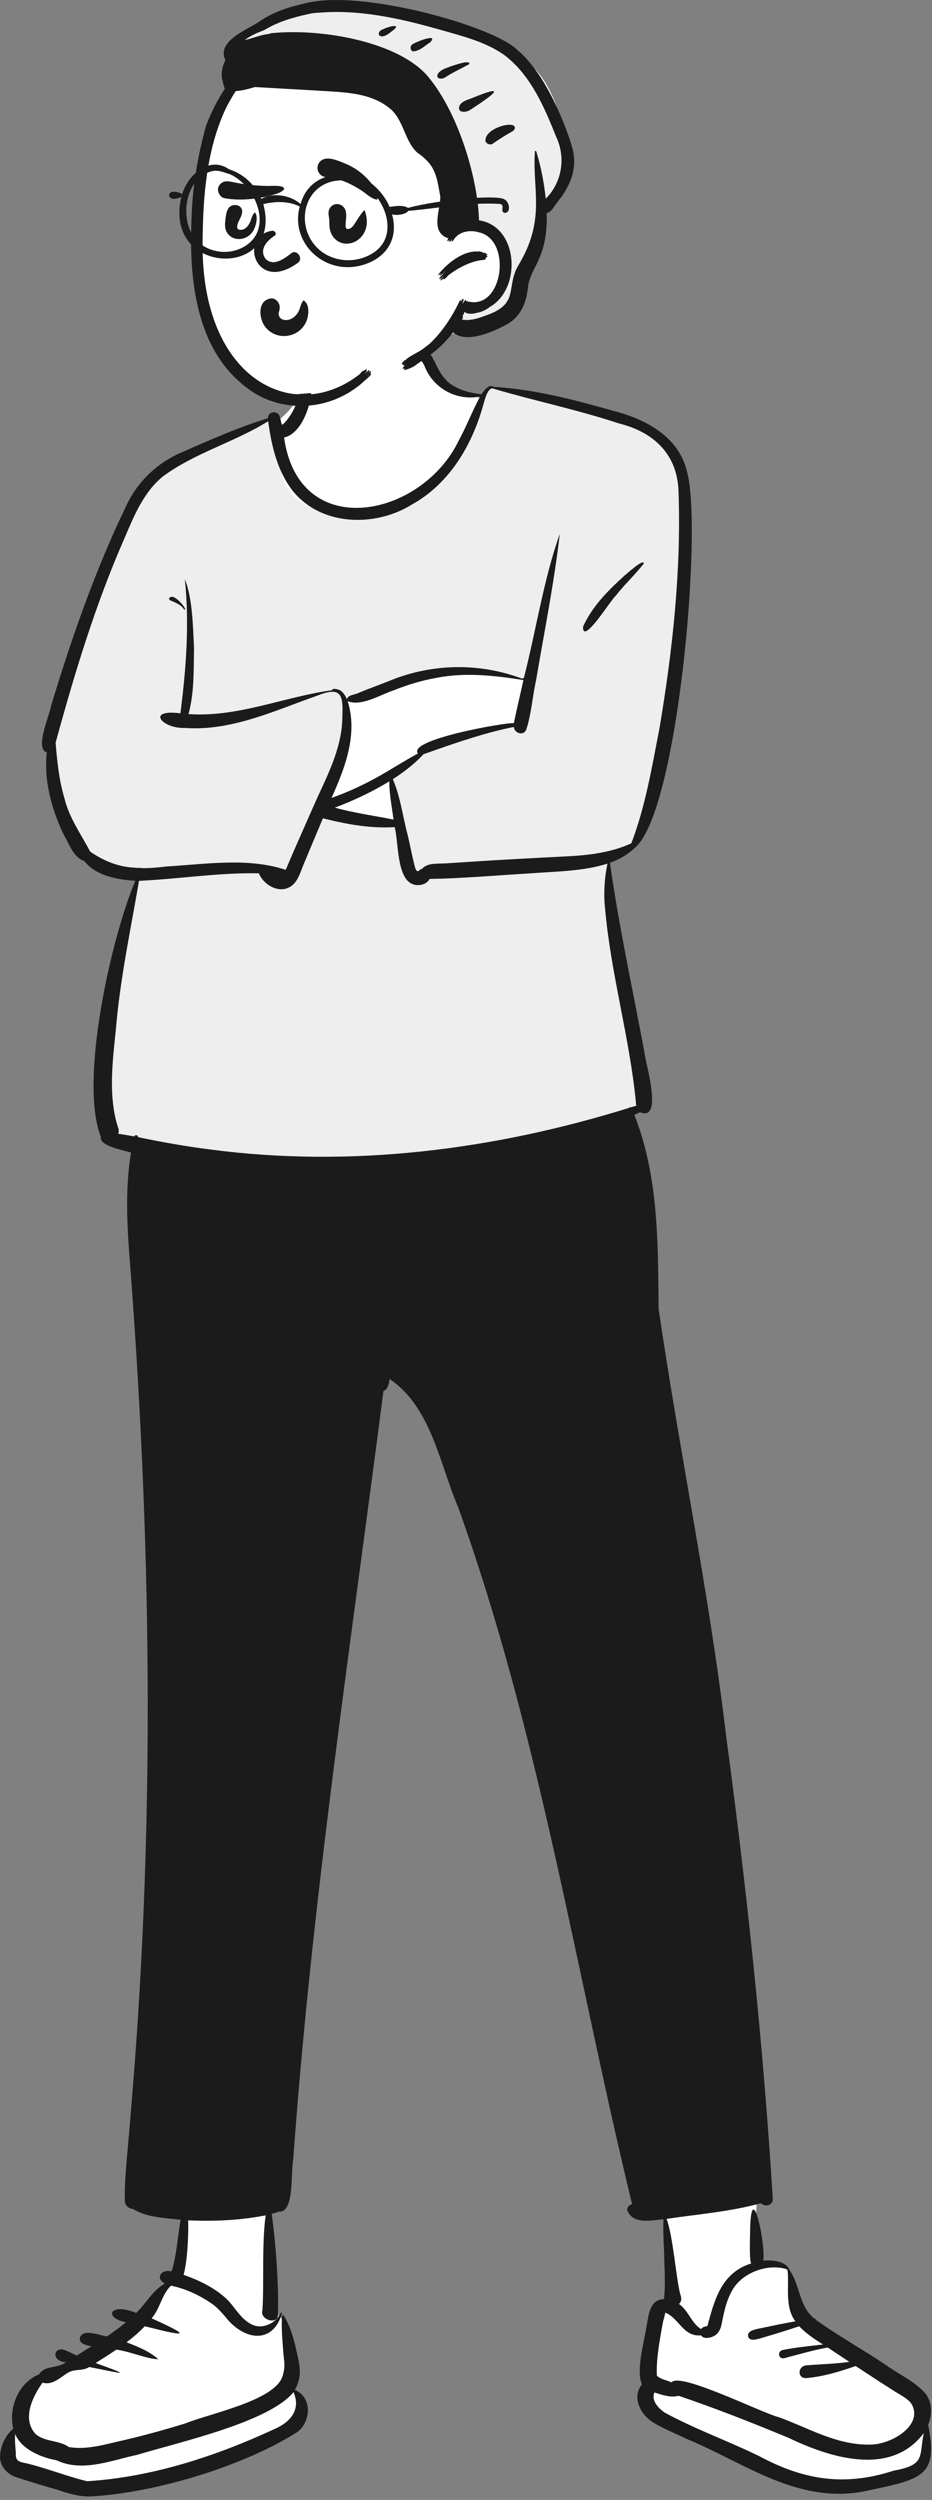 <svg width="244" height="654" viewBox="0 0 244 654" fill="none" xmlns="http://www.w3.org/2000/svg">
<rect x="0" y="0" width="244" height="654" fill="#808080" stroke="none"/>
<path fill-rule="evenodd" clip-rule="evenodd" d="M3.925 636.142C2.55 630.582 4.574 626.147 10.385 622.872C10.885 621.549 22.116 617.259 31.041 610.961C39.059 605.304 44.874 597.537 45.118 597.106C46.32 594.311 46.989 592.282 47.126 591.02C48.112 581.941 47.542 575.989 48.15 573.165C44.05 572.627 33.968 306.296 35.599 297.469C32.928 296.882 30.096 296.263 27.55 294.757C27.348 294.705 27.681 294.115 27.672 294.004C21.285 281.465 31.082 238.827 37.223 227.023C32.347 226.896 25.924 226.232 22.905 222.16C21.476 221.69 20.575 220.87 19.881 219.554C19.082 218.299 18.341 216.983 17.674 215.634C14.425 208.885 12.42 201.39 13.504 193.953C13.297 193.887 12.234 193.88 12.181 193.583C12.076 191.755 12.412 190.144 12.961 188.417C18.541 168.967 25.257 149.818 34.135 131.507C38.583 121.706 47.788 118.13 57.324 114.451C61.912 112.648 66.502 110.567 71.29 109.387C71.351 109.052 71.065 108.032 71.692 108.115C72.467 108.277 72.314 109.523 72.602 110.223C83.674 101.158 76.653 96.487 83.329 91.523C90.237 87.937 98.662 87.791 106.278 88.568C109.088 88.649 111.336 89.916 111.999 92.744C114.414 98.597 120.074 102.905 126.248 104.225C126.759 103.317 128.161 100.712 128.947 101.534C137.864 101.839 151.385 105.113 159.731 107.562C168.11 109.702 176.586 113.609 178.778 122.714C182.756 138.938 176.428 205.615 166.048 218.456L165.711 218.461C163.871 220.345 161.37 221.725 158.535 222.65C158.599 228.653 160.491 234.514 161.433 240.385C163.552 251.033 165.182 261.691 167.543 272.395C167.554 273.588 172.046 289.908 167.617 286.635C166.703 287.085 165.583 287.575 164.598 287.995C169.304 298.721 171.457 316.027 171.124 329.277C171.04 337.168 171.367 344.08 173.137 352.161C186.231 420.627 197.775 573.764 198.047 575.811C198.296 577.768 196.639 588.389 198.047 591.191C199.296 593.677 204.623 592.209 205.643 593.169C208.289 597.479 207.078 600.226 209.248 604.53C210.362 605.526 212.851 607.706 213.668 609.237C215.321 610.83 242.701 628.798 241.591 631.524C241.591 631.524 241.716 632.832 241.758 633.117C244.092 646.699 240.205 646.587 227.629 648.585C209.258 651.826 195.528 645.59 180.001 637.26C174.842 633.78 167.509 627.136 169.896 619.268C169.961 618.787 171.377 610.511 171.939 606.308C170.924 604.065 172.38 603.083 176.306 603.362C175.338 602.3 173.21 588.527 173.936 586.705C174.397 582.012 173.681 577.752 173.908 572.922C171.441 573.105 128.13 367.758 100.964 354.998C100.796 356.362 101.122 358.901 99.312 359.155C90.909 424.714 70.706 571.582 69.778 571.839C71.171 579.326 71.128 596.681 71.154 604.113C71.367 604.312 72.346 605.185 72.503 605.398C72.536 605.343 73.173 605.979 73.205 605.995L73.291 605.798C76.153 612.251 80.324 618.898 76.637 625.222C79.373 625.023 78.934 630.288 79.056 632.711C77.498 637.452 33.2 650.244 23.301 650.852C20.048 651.419 4.901 646.601 1.986 645.909C-1.791 645.203 1.914 638.182 3.925 636.142Z" fill="white"/>
<path fill-rule="evenodd" clip-rule="evenodd" d="M72.215 605.128C73.055 608.27 71.529 609.841 67.636 609.841C61.797 609.841 58.095 600.867 55.207 599.839L54.084 599.432C52.396 598.812 49.532 597.74 45.493 596.217C45.374 596.504 45.249 596.801 45.118 597.107C44.874 597.537 39.058 605.304 31.041 610.962C22.116 617.259 10.885 621.549 10.385 622.872C4.574 626.147 2.55 630.582 3.925 636.143C1.914 638.182 -1.791 645.203 1.986 645.909C4.901 646.601 20.048 651.42 23.301 650.852C33.2 650.245 77.498 637.452 79.056 632.711L79.047 632.485C78.957 629.977 79.291 625.029 76.637 625.222C80.25 619.024 76.317 612.517 73.465 606.186L73.291 605.798L73.205 605.996C73.173 605.979 72.536 605.343 72.503 605.398C72.463 605.344 72.369 605.246 72.248 605.128L72.215 605.128ZM189.57 599.324L189.53 599.459C188.857 601.783 187.014 609.841 184.841 609.841C183.362 609.841 181.538 608.925 179.368 607.092L179.118 606.861C177.212 605.114 175.674 603.937 174.503 603.33C171.953 603.457 171.098 604.45 171.939 606.308L171.867 606.832C171.266 611.161 169.959 618.806 169.895 619.268C167.509 627.137 174.842 633.78 180.001 637.26C195.527 645.591 209.258 651.826 227.629 648.585L228.737 648.411C240.433 646.581 244.022 646.292 241.758 633.117L241.742 632.996C241.691 632.572 241.591 631.524 241.591 631.524C242.701 628.798 215.321 610.83 213.668 609.238C212.851 607.706 210.362 605.526 209.248 604.53C207.077 600.226 208.289 597.48 205.643 593.169C204.927 592.495 202.085 593.019 200.025 592.529C196.549 593.098 190.188 597.264 189.57 599.324Z" fill="white"/>
<path fill-rule="evenodd" clip-rule="evenodd" d="M126.51 103.759L126.248 104.225C119.962 122.568 109.658 132.439 95.338 133.839C81.017 135.24 73.629 130.646 73.174 120.06L71.582 108.113C71.1 108.161 71.347 109.073 71.29 109.387C66.502 110.567 61.912 112.648 57.324 114.451L55.897 115.003C46.879 118.503 38.361 122.196 34.135 131.507C25.257 149.818 18.541 168.967 12.961 188.417C12.412 190.143 12.076 191.754 12.181 193.583C12.234 193.88 13.297 193.887 13.504 193.953C12.42 201.389 14.425 208.884 17.674 215.634C18.341 216.983 19.082 218.299 19.881 219.554C20.575 220.87 21.476 221.69 22.905 222.16C25.924 226.232 32.347 226.896 37.223 227.023C31.083 238.827 21.285 281.465 27.672 294.004C27.681 294.115 27.543 297.319 27.746 297.371C30.292 298.877 34.874 299.746 37.544 300.333L42.33 301.017C42.157 302.193 35.382 303.079 35.473 309.851L167.658 313.777C166.714 304.361 166.78 298.046 163.784 291.218L167.43 289.851C168.301 289.476 166.833 287.021 167.617 286.635C172.047 289.908 167.554 273.588 167.543 272.395C165.182 261.691 163.552 251.032 161.433 240.385C160.491 234.514 159.567 229.883 159.503 223.88C162.278 222.974 163.516 223.014 165.345 221.191L166.048 220.31L166.61 218.491C176.99 205.65 182.756 138.938 178.778 122.713C176.586 113.609 168.11 109.702 159.731 107.562L159.224 107.414C150.846 104.983 137.686 101.833 128.947 101.534C128.271 100.827 127.138 102.656 126.51 103.759ZM115.321 175.504C122.13 175.504 129.366 176.308 137.03 177.915L138.234 179.61L137.03 189.82C132.316 189.328 127.35 189.988 122.132 191.802L121.883 191.889C116.575 193.768 112.781 195.211 110.501 196.217L102.236 203.175L104.886 215.601L104.247 215.63C93.895 216.096 88.077 215.576 86.793 214.071C85.483 212.535 84.902 210.981 85.05 209.409L85.304 208.802C89.409 198.961 91.202 192.634 90.685 189.82C90.157 186.95 90.157 184.7 90.685 183.071L91.26 182.772C100.628 177.926 108.648 175.504 115.321 175.504Z" fill="#EEEEEE"/>
<path fill-rule="evenodd" clip-rule="evenodd" d="M110.156 91.15C108.722 91.106 108.448 92.91 109.428 93.659L109.469 93.688C110.304 94.281 110.696 94.811 111.15 95.757C113.361 101.609 119.596 104.965 125.694 103.722C123.576 107.673 122.153 111.497 120.033 115.382C110.27 135.494 78.208 142.037 74.373 114.442C80.248 113.307 83.73 100.095 79.96 96.153L79.858 96.633C78.772 101.807 78.029 107.105 74.106 111.007C73.987 111.042 73.872 111.053 73.76 111.053C73.61 110.344 73.438 109.644 73.224 108.956C72.701 107.28 70.088 107.595 70.162 109.409C62.338 111.793 54.82 115.17 47.337 118.432C41.116 121.146 36.029 126 33.131 132.148C25.006 148.964 18.802 166.714 13.393 184.571C13.03 186.984 8.986 195.953 12.249 196.815C11.448 204.203 13.496 211.676 16.658 218.31C18.126 220.803 19.162 224.259 22.11 225.299C25.171 229.143 30.768 230.141 35.428 230.413C29.161 245.167 20.645 282.75 26.404 297.412C25.893 299.817 32.529 300.959 34.304 301.509C32.873 310.061 33.185 318.87 33.802 327.484C39.581 400.952 40.678 474.824 34.598 548.311C34.24 552.891 33.855 557.471 33.447 562.049L33.2 564.794C32.877 568.449 32.602 572.089 32.686 575.773C32.713 577.052 33.773 577.82 34.833 577.886C38.391 580.156 43.171 580.175 47.288 580.723C46.561 584.692 46.154 590.884 44.881 594.224C42.232 593.532 40.524 596.002 43.164 597.396C39.914 599.2 38.242 602.653 35.64 605.076C28.494 602.173 27.163 606.51 33.003 607.5C31.415 608.825 29.73 610.049 27.987 611.212L27.863 611.195C25.803 610.882 21.919 609.178 20.944 611.435C20.506 613.068 22.522 613.587 23.983 613.786C22.687 614.603 21.386 615.416 20.086 616.228C18.947 615.727 17.819 615.101 16.658 614.7C13.801 614.064 13.554 617.771 17.283 617.98C14.947 619.706 11.723 618.712 10.23 621.147C4.768 623.353 2.186 630.014 3.461 635.337C1.543 637.043 0.196 639.6 0.041 642.169C-0.329 644.921 1.861 647.51 4.829 648.235C8.171 649.347 11.562 650.363 14.943 651.318L15.297 651.439C18.084 652.389 21.127 653.24 24.026 653.074C41.214 652.049 64.135 644.988 77.892 636.203C81.323 633.623 81.923 627.245 77.201 625.205C79.377 621.26 78.337 618.393 77.415 614.096C76.774 611.293 75.905 608.417 74.33 605.825C74.191 605.594 73.855 605.664 73.836 605.89C73.63 608.822 73.903 611.822 74.122 614.774L74.146 615.102C74.341 617.825 74.783 618.827 74.044 621.405C72.276 627.982 55.231 631.267 48.533 633.98C43.275 635.608 37.937 637.067 32.524 638.35L32.127 638.436C27.557 639.441 22.852 640.963 18.039 640.173C15.543 638.357 11.796 638.868 9.344 636.79C5.644 632.795 8.553 626.939 11.145 623.309C13.652 624.109 15.794 621.957 17.64 620.819L17.708 620.777C19.592 619.585 21.472 620.42 23.359 619.231L23.785 619.312C30.718 620.633 36.086 622.14 25.029 618.186C26.85 617.047 28.676 615.899 30.445 614.692C34.077 615.13 38.055 617.037 41.431 617.21C39.159 615.094 36.06 613.922 33.141 612.758C34.84 611.467 36.458 610.085 37.905 608.566L39.287 608.91C47.779 611.019 51.117 611.629 39.685 606.486C41.933 603.989 42.299 600.293 44.77 597.944C48.746 598.777 52.399 600.525 55.636 602.783C56.946 603.721 57.932 604.892 58.969 606.065C63.883 612.387 71.496 613.362 73.822 605.162C73.862 604.994 73.598 604.889 73.524 605.032L73.515 605.052C72.403 607.57 68.814 609.612 65.816 608.047L65.725 607.998C62.794 606.471 61.432 603.353 59.123 601.23C56.007 598.416 52.1 596.53 48.07 595.114C49.047 591.543 49.377 585.044 49.266 580.855C56.052 581.176 62.882 580.848 69.549 579.558C68.481 587.345 69.183 597.479 68.692 604.423C67.982 606.753 72.299 608.21 72.758 605.889C73.012 598.375 72.277 587.537 71.132 579.153L71.611 579.036C72.063 578.924 72.538 578.788 72.926 578.569C77.204 579.054 76.037 568.183 76.755 565.125C81.582 497.703 91.749 430.885 100.389 363.907C101.587 363.448 101.799 361.977 101.997 360.748C112.885 368.118 115.055 382.847 119.929 394.263C141.213 453.377 150.723 515.743 165.475 576.617L165.394 576.638C165.336 576.655 165.335 576.664 165.456 576.655L165.484 576.653L165.484 576.658C164.573 576.778 163.855 577.735 164.411 578.627C166.072 581.978 170.675 580.792 173.706 580.579C173.412 585.741 174.517 596.88 173.817 601.479C170.078 601.548 169.841 605.663 169.346 608.109L169.307 608.36C168.647 612.538 166.427 620.373 168.085 623.752C165.521 626.802 167.366 630.947 170.025 633.03C172.873 635.135 176.419 636.368 179.638 637.99C194.791 644.112 209.451 655.915 228.021 651.373L228.829 651.202C241.843 648.452 245.583 647.23 242.998 634.349C244.059 631.731 244.066 628.864 242.573 626.549C239.91 623.131 235.435 621.261 231.874 618.665C225.843 614.612 219.424 611.068 213.533 606.85C213.752 606.66 213.448 606.59 213.27 606.622C209.113 603.367 209.502 597.733 206.601 593.712C205.876 591.641 202.213 591.136 199.801 591.423C200.555 587.561 196.874 569.985 196.406 582.4L196.406 582.578C196.397 584.495 196.083 590.893 196.648 592.146C188.642 594.593 186.915 602.284 185.202 608.495L185.092 608.525C184.545 608.666 183.812 608.78 183.539 609.317C180.964 607.681 180.245 604.46 177.751 602.726C178.451 602.18 178.488 601.136 178.131 600.326C176.97 596.069 176.273 585.232 174.519 580.477C182.761 579.242 191.158 578.614 199.207 576.373C200.253 577.4 202.399 577.036 202.315 575.181C199.822 534.766 195.534 494.476 190.13 454.351C185.686 416.792 177.868 379.712 172.423 342.35L172.376 337.222C172.229 321.807 171.818 306.162 166.07 291.649C166.576 291.428 167.077 291.2 167.572 290.961C173.804 293.544 168.894 277.846 168.664 275.017C165.602 258.614 161.994 242.214 159.693 225.709C162.105 224.836 164.331 223.599 166.189 221.801C177.45 212.634 183.978 138.396 179.885 123.469C177.749 114.079 168.696 109.466 160.067 107.344L158.793 106.984C149.156 104.273 139.353 101.817 129.32 101.213C128.962 100.889 127.912 100.982 127.774 101.252C127.145 101.631 126.549 102.37 126.044 103.151C112.118 101.55 115.885 92.447 110.156 91.15ZM76.84 625.798C78.789 630.227 76.199 633.595 71.855 635.456C56.814 642.43 40.022 648.035 22.784 649.105C17.524 647.833 12.314 645.731 6.984 644.43L6.754 644.388C4.878 644.044 3.996 643.699 4.157 641.749L4.089 640.961C3.969 639.561 3.867 638.163 3.964 636.764C5.604 640.685 10.512 642.84 14.815 643.632C21.637 646.87 29.277 643.578 35.98 642.191C46.867 638.881 70.42 633.679 76.84 625.798ZM171.333 625.891L171.558 625.96C173.511 626.564 175.496 627.304 177.685 626.759C187.46 630.073 196.976 633.832 206.419 637.746C216.609 642.624 233.016 648.296 241.846 636.506C240.576 642.69 242.371 644.805 233.94 646.348C220.563 650.71 209.815 648.476 198.715 642.516C190.583 638.561 181.836 635.418 173.964 631.121L173.858 631.046C172.309 629.94 170.441 627.924 171.333 625.891ZM191.637 599.27C194.189 594.561 201.058 591.975 206.166 593.711C206.686 598.252 205.339 603.336 208.223 607.28C205.669 607.727 203.124 608.243 200.583 608.777L198.257 609.269C197.116 609.519 195.664 609.947 195.854 611.157C196.065 612.495 197.821 612.086 198.99 611.75L199.443 611.617C202.725 610.651 206.002 609.665 209.242 608.561C210.951 610.441 213.244 611.916 215.467 613.339L214.545 613.444C211.314 613.807 208.051 614.137 204.858 614.791C203.463 615.205 203.764 617.107 205.191 616.954C209.003 615.96 212.805 614.836 216.682 614.122C218.577 615.375 220.464 616.635 222.363 617.882C218.627 618.423 214.874 618.471 211.14 618.79C208.722 619.013 208.722 622.318 211.14 622.127C215.502 621.727 219.862 620.436 224.016 618.97L226.205 620.409C228.76 622.088 231.321 623.762 233.907 625.401C235.463 626.393 237.473 627.336 238.56 628.771C241.994 634.318 233.414 639.618 227.615 639.53C218.809 639.624 211.474 635.051 203.76 632.314C199.492 631.258 177.797 620.396 175.822 623.255C174.581 622.658 172.855 622.443 171.961 621.461C171.78 616.919 172.737 612.161 173.54 607.58C173.704 606.781 174.095 605.822 174.138 605.001C177.752 606.334 178.781 611.378 183.538 610.949C184.283 612.138 186.576 611.584 187.61 610.64C188.736 609.612 188.877 608.165 189.146 606.876L189.271 606.284C189.776 603.909 190.381 601.476 191.637 599.27ZM84.547 214.071L85.128 214.218C91.047 215.699 97.24 216.771 103.323 216.373C104.375 220.352 103.827 229.816 108.104 231.328C109.565 231.879 111.764 231.432 112.434 229.94C121.282 229.783 130.191 228.992 139.039 228.466C145.7 227.942 152.61 227.962 159.021 225.941C158.245 229.853 157.977 233.693 158.412 237.694C159.908 254.757 164.831 271.382 166.481 288.372L166.557 289.181L166.605 289.154C166.605 289.186 166.608 289.218 166.61 289.249C166.129 289.388 165.648 289.534 165.17 289.682C164.999 289.596 164.766 289.68 164.643 289.844C129.407 300.805 92.005 305.565 55.279 300.741C48.848 299.938 42.463 298.813 36.122 297.48C36.178 296.913 35.313 296.764 35.161 297.3C33.754 297.055 32.347 296.786 30.947 296.605C31.116 296.129 31.146 295.614 30.972 295.149C28.243 286.959 29.49 277.622 30.351 269.129C31.449 256.089 34.185 243.298 36.396 230.433C46.861 229.958 57.263 228.25 67.778 228.464C68.886 231.335 72.747 233.746 75.77 232.105C77.905 230.952 78.537 228.438 79.394 226.361C81.088 222.255 82.817 218.163 84.547 214.071ZM128.887 101.602C139.876 104.849 151.135 107.167 162.024 110.77C171.074 113.025 177.251 118.703 177.633 128.387C178.38 149.13 176.105 169.979 172.673 190.421L172.494 191.344C170.589 201.196 168.882 211.221 165.285 220.611C160.035 223.052 154.073 223.747 148.329 224.03C139.946 224.457 131.564 224.895 123.188 225.443L116.622 225.869C114.716 225.993 112.067 225.666 110.636 227.148C110.509 227.357 110.251 227.331 110.054 227.46L110.016 227.488C109.807 227.63 109.596 227.975 109.295 227.908C108.805 227.756 108.617 226.78 108.502 226.313L108.492 226.271C107.854 223.775 107.392 221.226 106.803 218.717C105.46 213.781 104.882 208.562 102.841 203.837C105.762 201.973 108.514 199.841 110.873 197.312L113.718 196.311C120.524 193.922 127.406 191.609 134.5 190.177C134.67 191.734 136.904 192.625 137.738 190.995C139.119 186.844 139.375 182.337 140.328 178.058C142.49 165.292 145.059 152.573 146.554 139.706C142.431 151.102 140.295 165.09 137.144 177.407C136.998 177.322 136.796 177.371 136.79 177.573C125.632 173.353 113.245 173.525 102.235 178.003C99.477 179.109 96.675 180.102 93.932 181.243C92.995 181.772 91.128 181.74 90.814 182.897C90.477 182.112 90.023 181.376 89.422 180.88C89.234 180.493 87.102 179.803 86.893 180.568C74.385 182.285 62.222 187.727 49.351 186.808C50.874 181.248 50.694 175.243 50.796 169.5L50.765 168.854C50.501 163.197 50.309 156.195 48.391 151.54C49.618 163.26 48.727 174.999 47.23 186.61C38.152 185.439 42.332 190.629 48.378 190.435C60.58 191.314 71.841 185.917 83.071 181.984C89.205 179.532 89.9 181.609 89.627 187.437C89.621 195.025 86.185 201.951 83.072 208.683L81.674 211.827C79.35 217.06 77.057 222.258 74.799 227.553C64.933 224.282 53.825 226.077 43.604 226.673C35.805 227.652 30.205 227.305 23.607 222.793C21.227 218.246 18.092 213.934 16.866 208.806C15.443 204.105 14.97 199.181 14.555 194.31L14.929 192.947C19.738 175.459 25.059 158.055 32.33 141.398L32.724 140.48C35.189 134.711 37.693 128.658 42.681 124.617C51.051 118.436 61.403 115.695 70.202 110.196L70.258 110.598C71.151 116.906 72.694 123.446 76.731 128.522C84.192 137.682 98.278 137.94 107.825 131.99C117.757 126.499 123.716 116.275 126.614 105.587L126.648 105.47C126.92 104.517 127.675 101.634 128.887 101.602ZM101.915 204.415C101.921 207.774 102.584 211.086 103.033 214.402C97.869 213.383 92.721 212.672 87.643 211.295C92.59 209.426 97.397 207.174 101.915 204.415ZM114.348 177.32C121.877 175.846 129.585 176.728 137.03 177.915C136.221 181.675 135.297 185.402 134.525 189.168C131.859 189.046 106.568 193.524 109.422 197.12C105.689 199.116 102.153 201.463 98.436 203.503C94.699 205.554 90.808 207.317 86.793 208.749L87.005 208.278C90.46 200.559 93.688 191.874 91.026 183.438C94.606 184.875 99.492 181.789 102.96 180.634C106.642 179.156 110.433 177.991 114.348 177.32ZM168.551 147.433C168.526 146.024 164.177 150.062 163.61 150.481L163.266 150.792C159.093 154.579 154.97 158.746 152.645 163.943C152.475 169.051 160.087 156.677 161.142 155.921C163.445 152.958 166.25 150.384 168.551 147.433ZM48.202 159.455C49.379 159.842 46.167 155.852 44.915 156.143C44.417 156.07 43.983 156.792 44.536 157.041L44.811 157.162C46.096 157.719 47.41 158.195 48.202 159.455Z" fill="#1B1B1B"/>
<path fill-rule="evenodd" clip-rule="evenodd" d="M91.257 1.756C81.076 1.756 68.861 6.702 67.823 6.801L67.795 6.802C67.248 6.802 65.113 8.432 61.39 11.692L65.423 19.575L65.097 19.888C63.535 21.388 62.201 22.756 61.149 23.834C52.555 32.638 51.011 67.203 53.036 79.257C55.061 91.312 58.812 103.107 76.275 103.107C93.739 103.107 113.167 92.584 116.16 89.308C118.155 87.123 120.396 86.076 122.883 86.168C122.985 86.039 123.087 85.91 123.187 85.781L123.553 85.729C126.995 85.23 129.461 84.557 130.952 83.712C133.863 82.062 137.063 73.385 137.063 71.473C137.063 69.581 141.841 55.815 141.937 54.358L141.938 54.318C141.938 53.1 148.18 47.501 148.18 45.724C148.18 43.946 149.438 44.053 148.18 37.789L147.815 35.948C146.476 29.278 143.855 18.233 133.863 13.433C122.883 8.159 101.54 1.756 91.257 1.756Z" fill="white"/>
<path fill-rule="evenodd" clip-rule="evenodd" d="M91.258 1.823C81.078 1.823 68.863 6.769 67.825 6.868L67.796 6.869C67.25 6.869 65.115 8.499 61.392 11.759L62.297 13.527C82.341 13.922 96.138 15.554 103.686 18.425C112.436 21.753 117.929 34.396 120.165 56.355C123.222 57.806 126.28 59.716 129.337 62.085C132.394 64.453 133.168 65.677 131.659 65.755C131.79 70.831 131.385 74.375 130.443 76.389C129.501 78.402 126.24 79.587 120.66 79.944L119.242 84.701L119.438 86.906C120.529 86.414 121.678 86.19 122.885 86.235C122.987 86.105 123.088 85.977 123.189 85.848L123.555 85.796C126.997 85.297 129.463 84.624 130.954 83.779C133.865 82.129 137.065 73.451 137.065 71.54C137.065 69.648 141.843 55.882 141.938 54.425L141.94 54.384C141.94 53.167 148.182 47.568 148.182 45.791C148.182 44.013 149.44 44.12 148.182 37.855L147.816 36.015C146.477 29.345 143.857 18.299 133.865 13.5C122.885 8.226 101.542 1.823 91.258 1.823Z" fill="#EEEEEE"/>
<path fill-rule="evenodd" clip-rule="evenodd" d="M135.558 13.185C130.082 7.361 98.993 -1.649 83.264 0.261L82.792 0.322C81.537 0.482 80.3 0.723 79.079 1.051C75.133 1.975 71.057 3.373 67.796 5.709C65.074 7.62 56.487 10.741 59.018 15.74C58.08 17.521 57.729 19.723 58.364 21.478C58.443 22.084 58.63 22.642 58.868 23.221C56.864 26.186 55.276 29.538 53.991 32.727C51.746 40.753 50.348 49.106 50.144 57.294C49.463 72.851 51.165 91.434 64.686 101.494C72.854 107.869 85.649 108.083 94.828 100.179C95.349 99.562 97.799 97.894 96.981 97.602C96.738 97.86 96.488 98.11 96.233 98.356C96.245 98.329 96.247 98.302 96.242 98.272L96.482 98.055C96.933 97.636 97.517 97.03 96.852 97.149C96.822 97.183 96.79 97.213 96.758 97.247C96.618 97.331 96.511 97.405 96.428 97.47L96.386 97.504L96.399 97.49C96.782 97.08 97.012 96.662 96.439 96.929L96.363 96.966C96.108 97.235 95.849 97.493 95.585 97.743C95.59 97.714 95.585 97.684 95.569 97.652L95.815 97.414C96.055 97.178 96.018 97.177 95.901 96.987C96.411 96.27 95.459 96.696 95.392 96.975C94.796 96.834 94.273 97.955 93.889 98.092C77.062 111.056 52.644 99.553 53.039 63.43L53.045 62.723C53.161 51.172 54.131 39.3 58.898 28.845C59.362 27.837 59.88 26.858 60.451 25.91C60.844 25.199 61.265 24.506 61.718 23.831C62.984 23.729 64.235 23.497 65.467 23.136C65.89 23.029 66.309 22.911 66.727 22.772C72.839 23.106 78.815 23.469 84.945 23.814L86.859 23.933C92.051 24.268 97.421 24.804 101.611 28.022C105.722 30.952 105.741 36.73 109.26 39.946C114.279 43.36 114.315 46.438 115.282 51.468C115.21 55.259 112.586 60.769 117.401 62.364C116.589 63.525 117.721 62.967 117.81 62.56C117.819 62.563 117.828 62.565 117.835 62.565C117.111 63.913 118.175 63.064 118.269 62.631C118.326 62.615 118.383 62.574 118.44 62.517C117.711 63.698 118.889 62.871 118.82 62.656C120.229 60.486 123.129 60.148 125.173 60.724C125.198 60.801 125.289 60.808 125.346 60.767C134.038 62.655 131.795 80.687 122.888 78.944C122.506 78.866 122.515 79.05 122.44 79.067C122.645 78.526 122.065 78.746 122.072 78.86L122.036 78.858C122.008 78.856 122.02 78.853 121.999 78.86C122.198 77.753 121.078 79.357 121.167 79.423C121.132 79.402 121.094 79.391 121.059 79.386L121.098 79.281C121.284 78.785 121.268 78.991 121.267 78.707C121.406 78.356 121.416 78.51 121.384 78.281C120.893 77.9 120.748 79.056 120.584 79.14C120.865 78.748 120.642 78.428 120.377 78.641C118.371 82.87 115.779 86.843 112.43 89.973C112.064 90.263 111.693 90.547 111.309 90.816C109.885 92.06 107.699 92.859 106.366 93.961C106.366 93.979 106.375 94.002 106.388 94.025L106.358 94.052L106.327 94.082L105.863 94.305C105.727 94.421 105.604 94.551 105.495 94.695C105.379 94.829 105.277 94.977 105.19 95.134C105.147 95.326 105.242 95.406 105.424 95.323C105.504 95.296 105.583 95.264 105.663 95.235C105.658 95.241 105.656 95.246 105.651 95.251C105.625 95.29 105.449 95.7 105.652 95.634L105.677 95.624C105.788 95.583 105.899 95.538 106.008 95.494C105.879 95.656 105.761 95.832 105.656 95.98C105.545 96.096 105.477 96.233 105.449 96.388C105.454 96.474 105.501 96.511 105.588 96.499C105.72 96.456 105.849 96.41 105.979 96.362L105.942 96.433C105.851 96.614 105.72 96.917 105.952 96.816C106.15 96.754 106.34 96.684 106.531 96.606C106.548 96.638 106.579 96.65 106.643 96.62C107.25 96.404 107.837 96.139 108.398 95.827C108.892 95.467 109.39 95.114 109.885 94.756C110.352 94.476 110.802 94.164 111.232 93.813C114.107 91.951 116.625 89.587 118.622 86.954C121.962 89.853 128.64 87.083 132.771 84.814C136.425 82.786 137.861 79.036 138.233 74.993C139.005 69.55 143.443 67.687 143.134 55.745C143.141 55.747 143.148 55.747 143.157 55.747C143.319 55.699 143.475 55.635 143.623 55.553C143.776 55.48 143.919 55.394 144.053 55.289L144.219 55.059C144.305 55.011 144.383 54.961 144.442 54.911L144.473 54.95C144.57 55.068 144.504 54.891 144.499 54.856L144.787 54.463C145.471 53.528 146.221 52.478 146.832 51.639L146.851 51.673C146.865 51.698 146.872 51.717 146.866 51.725C148.32 49.631 149.688 47.102 150.067 44.654C150.516 42.768 150.341 40.825 149.949 39.078C148.272 32.961 142.775 19.118 135.558 13.185ZM96.095 97.783L96.186 97.701L96.106 97.802C96.064 97.854 96.021 97.901 95.951 97.948C95.956 97.933 95.956 97.917 95.954 97.898C96 97.863 96.047 97.824 96.095 97.783ZM83.334 3.335C94 2.416 104.491 4.77 114.669 7.621L115.371 7.823C121.159 9.478 127.279 10.967 132.17 14.509C139.003 19.754 142.532 28.098 145.611 35.801C148.3 41.525 146.925 47.979 142.873 51.976C142.452 48.004 141.733 44.149 140.609 40.325C140.375 39.727 140.552 39.531 140.047 39.453C139.284 49.759 143.043 57.374 135.605 69.588C132.377 75.352 136.113 79.569 127 82.601L126.753 82.696C124.854 83.414 122.781 83.98 120.921 83.579L121.088 83.307C121.257 83.028 121.309 82.892 121.062 82.772C121.069 82.759 121.078 82.745 121.087 82.729C121.287 82.351 121.48 81.968 121.664 81.581C121.739 81.606 121.814 81.624 121.892 81.644C121.842 81.738 121.835 81.831 121.976 81.863C122.477 82.035 122.991 82.105 123.518 82.072L123.631 82.064C124.226 82.027 124.601 81.918 124.937 81.818C125.048 81.799 125.159 81.781 125.269 81.758C126.348 81.519 127.49 80.909 128.229 80.305C136.656 75.508 135.785 59.182 125.398 57.638C125.185 47.359 120.306 30.016 112.209 20.22C104.889 11.21 84.908 7.305 71.006 8.682C70.803 8.749 70.601 8.817 70.398 8.886C68.253 9.077 66.209 10.034 64.063 10.479C65.604 9.322 67.352 8.551 69.153 7.896C72.741 5.696 76.854 4.506 80.827 3.667C81.65 3.464 82.485 3.353 83.334 3.335ZM125.873 65.896C125.315 65.592 125.379 65.886 125.25 65.801C121.233 65.472 116.902 68.997 114.656 71.935C114.834 72.119 115.313 71.573 115.398 71.486C115.409 71.497 115.423 71.506 115.436 71.511L115.374 71.599C114.464 72.908 116.268 71.368 116.437 71.051C116.466 71.067 116.496 71.076 116.53 71.069C116.387 71.21 115.95 71.576 115.875 71.837L115.759 71.933C114.667 72.871 114.758 73.576 115.998 72.245C115.968 72.306 115.957 72.363 115.977 72.409L115.935 72.437C115.325 72.864 114.824 74.054 116.098 72.833C115.965 73.725 117.361 72 117.405 72.012C119.82 70.113 123.375 68.266 126.403 68.018L126.507 68.006C127.063 67.934 127.326 67.769 127.131 67.405C127.815 67.242 127.655 66.904 127.331 66.915C127.814 66.597 127.379 66.293 127.099 66.411C127.292 65.877 126.519 66.233 126.449 66.158C126.048 65.539 125.94 66.056 125.873 65.896ZM134.294 32.775C132.364 32.067 126.665 34.187 127.121 36.995C127.393 37.64 128.287 38.009 128.916 37.645L129.736 37.093C131.165 36.134 132.453 35.294 133.986 34.458C134.82 34.043 135.18 33.162 134.294 32.775ZM123.316 28.603L124.062 28.117C128.083 25.48 133.767 21.483 123.686 25.618C122.537 26.112 121.01 26.404 120.383 27.5C119.398 29.521 121.99 29.657 123.316 28.603ZM122.865 16.77C123.187 15.543 119.172 16.983 118.003 17.362L117.825 17.43C116.688 17.854 115.385 18.248 114.705 19.231C113.908 20.59 115.521 20.871 116.52 20.258C118.568 18.916 120.813 17.904 122.865 16.77ZM112.655 11.054C114.915 8.58 108.866 10.95 107.96 11.607L107.935 11.627C107.259 12.104 107.396 13.131 108.031 13.433C109.838 13.467 111.168 11.957 112.655 11.054ZM102.371 8.344C105.964 5.756 101.231 6.987 99.587 8.001C98.467 8.991 99.621 10.663 102.371 8.344Z" fill="#1B1B1B"/>
<path fill-rule="evenodd" clip-rule="evenodd" d="M72.877 79.151C72.527 78.543 71.723 77.98 70.986 78.067C67.687 78.454 67.692 82.454 68.966 84.789C70.096 86.86 72.434 88.075 74.773 87.898C77.232 87.711 79.326 86.266 80.248 83.966C80.857 82.445 81.139 79.637 79.517 78.615C79.487 78.596 79.438 78.601 79.414 78.629C78.636 79.533 78.606 80.891 77.925 81.898C77.292 82.834 76.308 83.608 75.156 83.727C74.296 83.816 73.425 83.506 73.089 82.734C72.907 82.316 72.927 82.089 72.996 81.801L73.058 81.551C73.274 80.676 73.371 80.01 72.877 79.151ZM71.995 61.609C70.274 62.655 67.652 65.094 69.504 67.686C71.682 69.973 74.82 67.351 76.366 66.166C77.799 65.247 79.41 67.61 78.08 68.683C66.909 76.954 62.375 61.882 71.125 60.379C72.088 60.213 72.446 61.285 71.995 61.609ZM90.166 54.437C89.11 52.852 86.699 53.085 86.117 54.966C85.802 55.984 86.237 56.9 86.215 57.917C86.196 58.776 86.252 59.734 86.516 60.566C87.116 62.464 88.823 63.804 90.842 63.748C92.855 63.693 94.627 62.419 95.47 60.625C96.316 58.824 96.137 56.961 95.519 55.13C95.49 55.042 95.374 54.999 95.305 55.073C94.575 55.849 94.041 56.668 93.488 57.536L92.921 58.427C92.488 59.097 91.859 59.953 91.05 59.9L90.929 59.888C90.704 59.868 90.739 59.913 90.565 59.607C90.485 59.465 90.5 59.202 90.461 59.034L90.447 58.978L90.455 58.947C90.472 58.866 90.489 58.714 90.503 58.449L90.505 58.39C90.564 57.151 90.914 55.559 90.166 54.437ZM63.393 55.492C63.583 53.465 60.733 53.015 59.786 54.514C59.292 55.296 59.148 56.279 59.039 57.209L58.988 57.651C58.876 58.607 58.831 59.602 59.246 60.493C59.9 61.898 61.321 62.64 62.854 62.522C64.318 62.41 65.654 61.561 66.358 60.272C66.986 59.123 67.61 56.878 66.847 55.678C66.801 55.606 66.709 55.596 66.646 55.652C65.926 56.292 65.808 57.459 65.38 58.292C64.938 59.151 64.268 59.989 63.252 60.12C62.281 60.245 61.91 59.714 62.157 58.788C62.477 57.592 63.273 56.778 63.393 55.492ZM89.396 42.388L88.93 42.209C87.334 41.606 85.142 40.909 83.844 42.207C83.043 43.008 82.891 44.187 83.462 45.164C84.155 46.347 85.397 46.376 86.597 46.55C87.961 46.749 89.348 47.126 90.618 47.663C92.049 48.268 93.377 49.023 94.678 49.866C95.914 50.667 97.147 51.976 98.626 52.223C98.687 52.233 98.755 52.207 98.771 52.141C99.107 50.694 98.173 49.27 97.34 48.141C96.331 46.774 95.109 45.652 93.743 44.646C92.425 43.675 90.919 42.974 89.396 42.388ZM60.396 47.532L60.254 47.507C59.285 47.346 58.408 47.383 57.679 48.15C57.122 48.735 56.907 49.493 57.172 50.266C57.417 50.98 57.965 51.705 58.76 51.854C61.444 52.359 64.417 52.276 67.115 51.893C68.349 51.718 69.594 51.504 70.797 51.166L71.35 51.006C72.353 50.719 73.502 50.42 74.231 49.682C74.493 49.417 74.342 49.037 74.028 48.914C72.757 48.416 71.013 48.681 69.657 48.642C68.079 48.597 66.499 48.479 64.928 48.316C63.394 48.156 61.909 47.81 60.396 47.532Z" fill="#1B1B1B"/>
<path fill-rule="evenodd" clip-rule="evenodd" d="M51.601 62.997C54.368 65.855 58.986 66.676 62.667 65.142C72.118 61.194 67.492 48.877 60.203 45.57C59.293 45.343 58.077 44.804 56.968 44.682C56.867 44.633 56.649 44.776 56.385 44.641C48.347 45.538 46.517 58.014 51.601 62.997ZM82.085 63.728C85.188 67.844 90.957 69.114 95.67 67.2C104.982 63.533 101.679 52.612 95.308 48.33C81.851 43.274 76.294 56.14 82.085 63.728ZM102.27 54.609C102.279 54.605 102.287 54.603 102.296 54.599C102.247 54.578 102.198 54.556 102.149 54.534C102.165 54.575 102.182 54.617 102.198 54.658C102.222 54.642 102.243 54.622 102.27 54.609ZM45.196 50.161C45.955 50.162 47.053 50.287 47.682 50.814C49.233 45.584 54.957 40.743 59.935 44.273C63.856 45.534 66.765 48.33 68.419 52.047C71.4 50.274 76.088 51.031 78.673 53.376C80.366 47.782 84.533 45.823 89.492 45.534C94.906 44.647 100.301 49.904 101.985 54.122C103.384 53.962 105.476 53.517 106.793 54.381C115.34 52.14 130.282 50.904 132.02 52.149C133.258 52.624 133.937 55.547 132.208 55.705C130.701 55.491 132.384 53.563 130.865 53.353C122.77 52.851 114.912 54.481 106.903 55.165C106.188 56.127 103.878 56.449 102.645 56.062C104.586 63.217 100.396 68.084 94.117 69.542C84.394 71.775 75.935 63.078 78.478 54.031C75.532 52.566 72.145 52.629 68.936 53.401C74.298 73.132 42.52 72.247 47.483 51.49C44.18 53.133 43.462 50.492 45.196 50.161Z" fill="#1B1B1B"/>
</svg>
